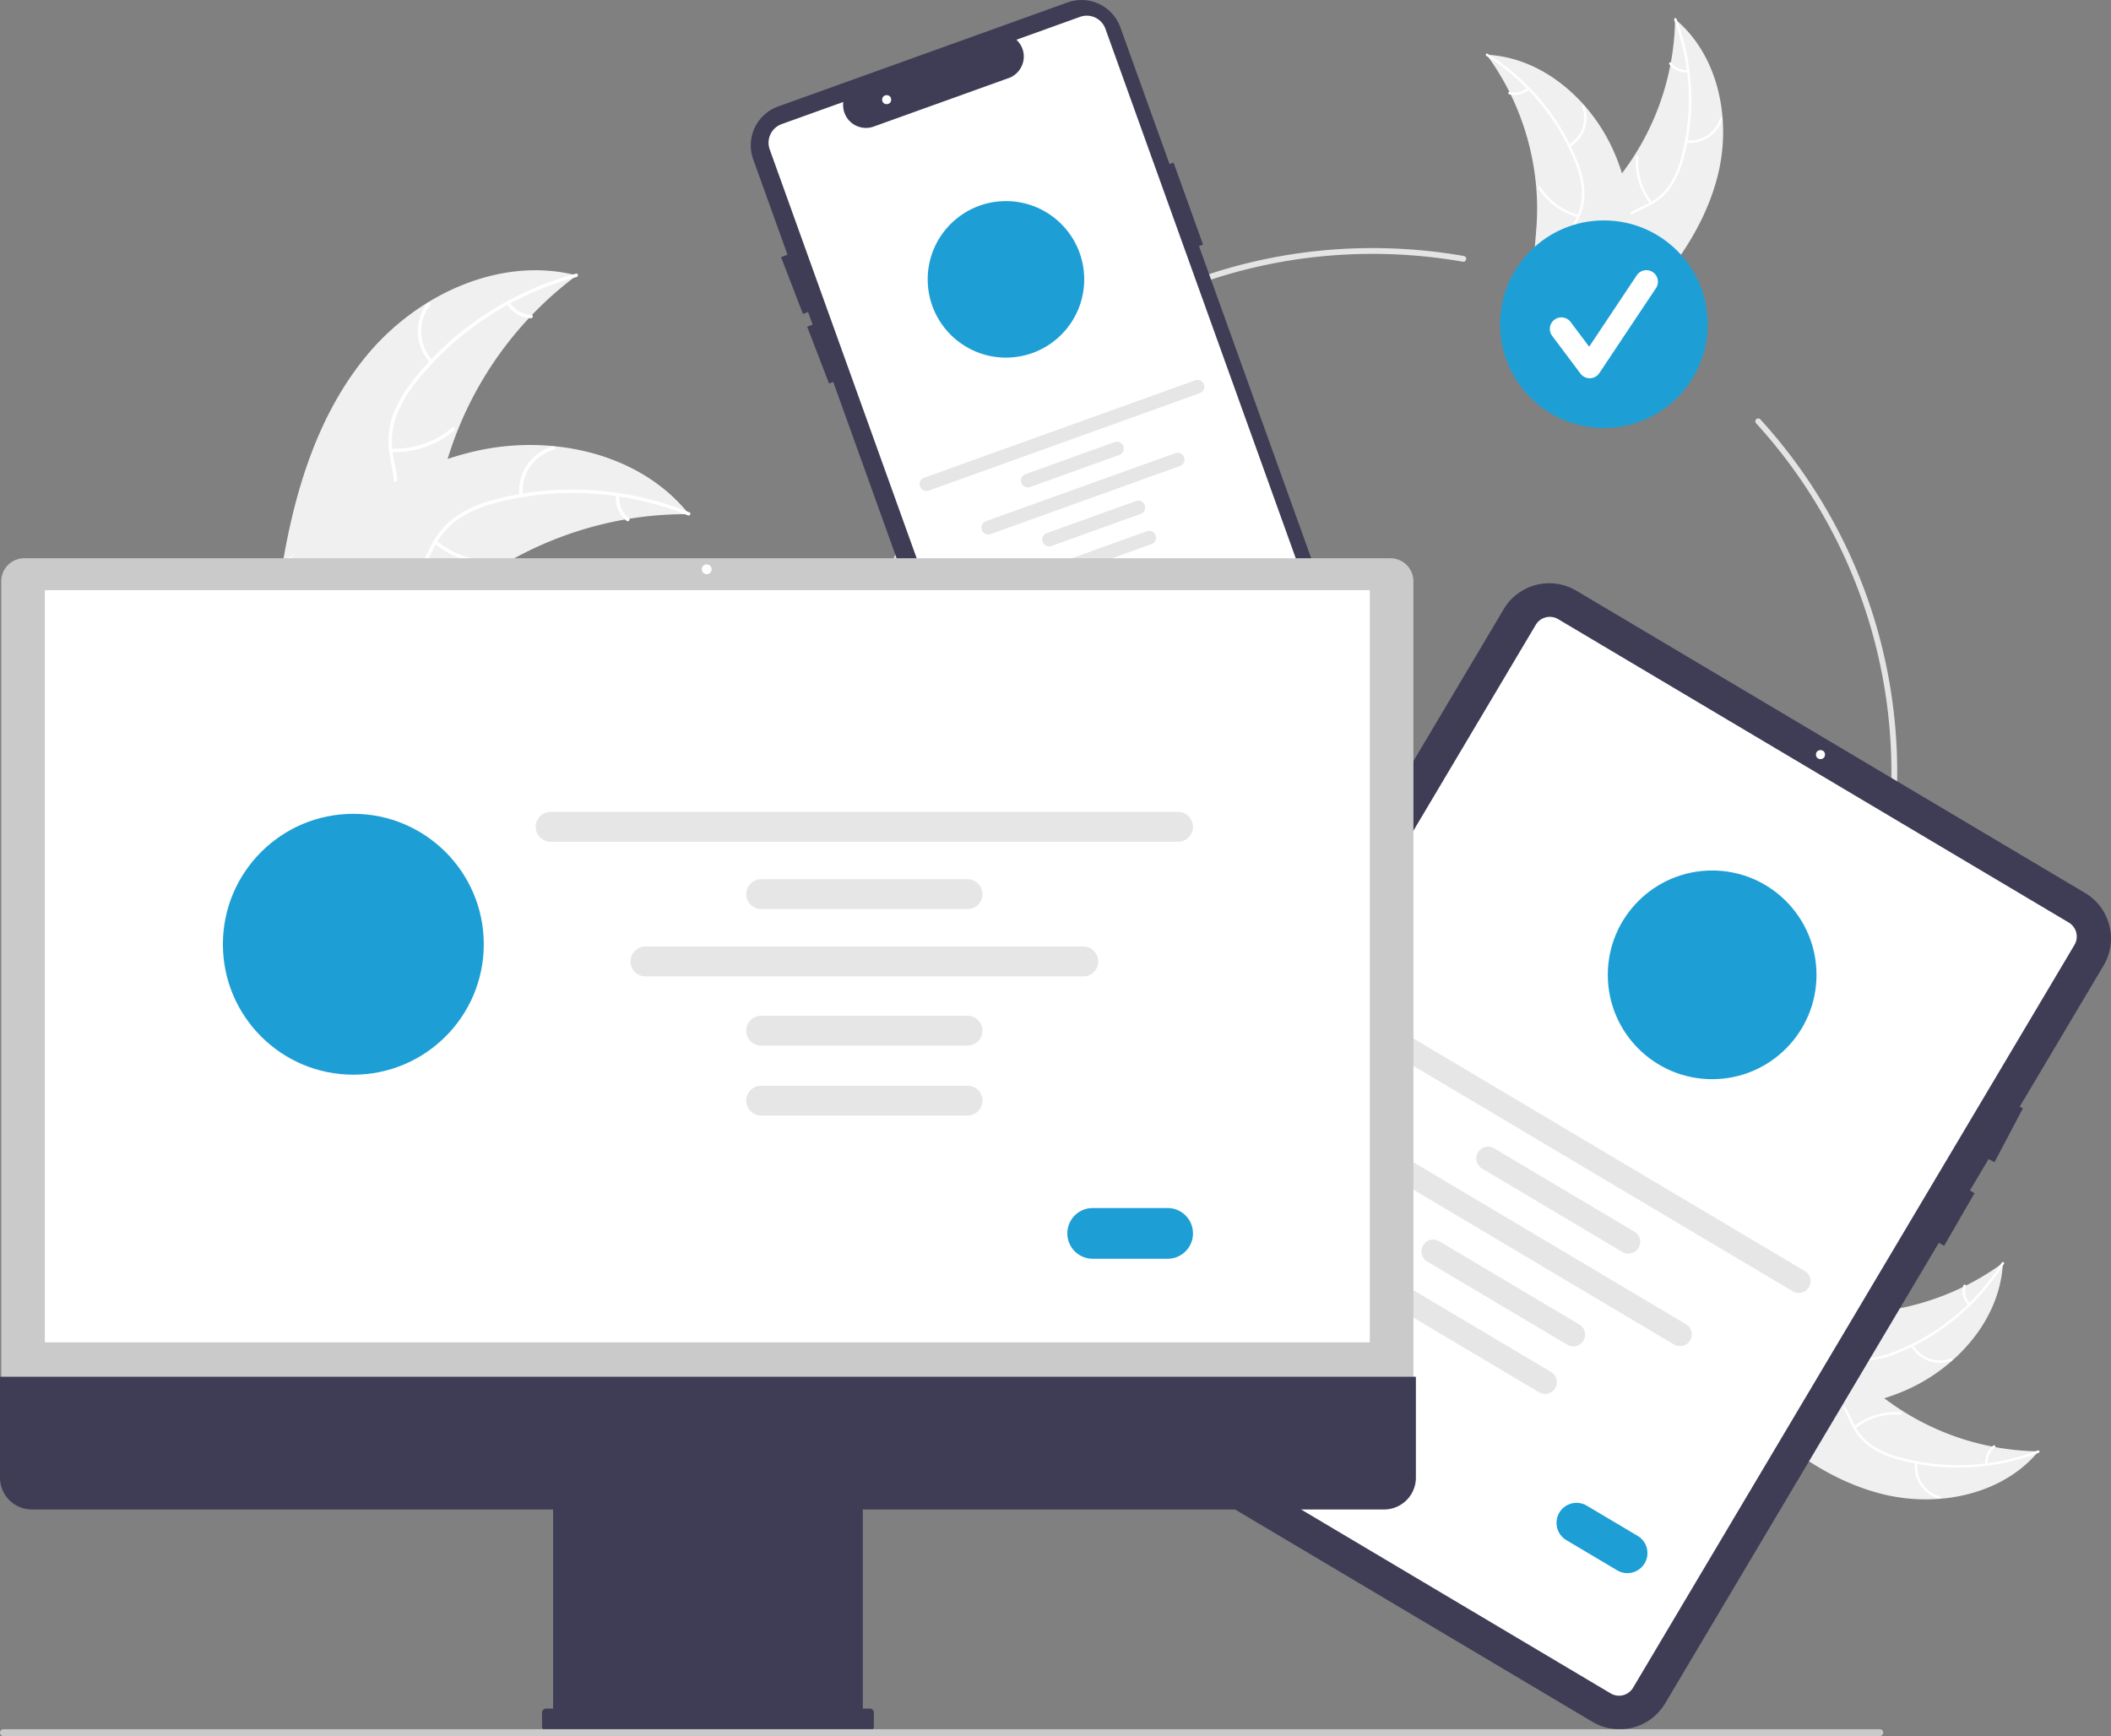 <svg xmlns="http://www.w3.org/2000/svg" data-name="Layer 1" width="728.252" height="598.943"><rect width="100%" height="100%" fill="#808080" stroke="none"/><path d="M592.675 60.197c4.653-18.979.229-41.112-14.804-53.596a90.031 90.031 0 01-22.02 57.757c-5.393 6.171-12.034 12.473-12.296 20.664-.163 5.096 2.325 9.992 5.754 13.766 3.428 3.775 7.753 6.6 12.027 9.382l.628 1.107c13.757-13.877 26.058-30.102 30.711-49.08z" fill="#f0f0f0"/><path d="M577.569 6.878a76.953 76.953 0 012.45 47.283 33.138 33.138 0 01-4.048 9.561 19.006 19.006 0 01-7.557 6.554c-2.824 1.428-5.88 2.562-8.307 4.653a11.638 11.638 0 00-3.915 8.675c-.118 4.086 1.24 7.972 2.7 11.725 1.622 4.167 3.372 8.47 2.997 13.032-.045.553.815.59.86.039.652-7.938-4.739-14.643-5.594-22.342-.399-3.593.282-7.327 2.939-9.947 2.322-2.29 5.472-3.463 8.344-4.884a20.281 20.281 0 007.628-6.133 30.636 30.636 0 004.4-9.37 74.658 74.658 0 002.986-23.143 78.317 78.317 0 00-5.12-26.103c-.198-.517-.96-.113-.763.4z" fill="#fff"/><path d="M581.659 49.208a11.545 11.545 0 0012.52-8.17c.155-.533-.664-.8-.82-.267a10.69 10.69 0 01-11.661 7.577c-.55-.073-.585.788-.04.86zM569.942 69.74a22.253 22.253 0 01-4.72-15.515c.043-.553-.818-.591-.861-.039a23.146 23.146 0 004.945 16.135c.345.435.98-.148.636-.58zm12.268-45.61a6.535 6.535 0 01-5.676-2.5c-.34-.44-.973.145-.636.58a7.323 7.323 0 006.272 2.78.445.445 0 00.45-.41.433.433 0 00-.41-.45z" fill="#fff"/><path d="M512.861 18.887c.204.28.409.56.61.848a86.065 86.065 0 017.223 11.947c.166.32.33.647.486.97a90.732 90.732 0 018.806 32.224 88.112 88.112 0 01.062 13.388c-.44 6.156-1.408 12.796.164 18.568a15.114 15.114 0 00.583 1.778l29.769 11.347c.08-.008.159-.01.24-.018l1.168.508c.032-.229.06-.467.093-.696.02-.132.033-.267.052-.4.01-.09.021-.179.036-.258a.998.998 0 00.008-.083c.015-.08.02-.156.033-.229q.247-1.994.467-3.999c.002-.007.002-.007-.002-.016a129.556 129.556 0 00.007-30.63c-.04-.303-.077-.613-.131-.921a84.08 84.08 0 00-2.977-13.394 74.33 74.33 0 00-2.608-7.054 61.81 61.81 0 00-10.327-16.336c-8.528-9.707-20.066-16.578-32.79-17.484a45.585 45.585 0 00-.972-.06z" fill="#f0f0f0"/><path d="M512.784 19.29a76.953 76.953 0 0130.424 36.278 33.138 33.138 0 012.524 10.071 19.006 19.006 0 01-2.088 9.783c-1.395 2.84-3.151 5.586-3.832 8.716a11.638 11.638 0 002.097 9.284c2.367 3.334 5.79 5.618 9.216 7.736 3.803 2.35 7.791 4.733 10.239 8.601.296.469 1.006-.019.71-.487-4.258-6.73-12.6-8.838-17.918-14.47-2.481-2.629-4.186-6.021-3.642-9.712.475-3.227 2.284-6.059 3.722-8.923a20.281 20.281 0 002.398-9.49 30.636 30.636 0 00-2.128-10.13 74.658 74.658 0 00-11.55-20.276 78.317 78.317 0 00-19.804-17.76c-.469-.293-.833.488-.368.78z" fill="#fff"/><path d="M541.535 50.626a11.545 11.545 0 005.077-14.062c-.196-.518-1.01-.238-.815.281a10.69 10.69 0 01-4.749 13.07c-.482.274.008.983.487.711zm3.006 23.448a22.253 22.253 0 01-13.11-9.545c-.298-.468-1.008.02-.71.487a23.146 23.146 0 0013.662 9.905c.538.139.693-.708.158-.847zM526.875 30.27a6.535 6.535 0 01-6.036 1.422c-.535-.146-.69.702-.158.847a7.323 7.323 0 006.681-1.558.445.445 0 00.112-.598.433.433 0 00-.599-.112z" fill="#fff"/><path d="M473.5 447.587c-99.804 0-181-81.197-181-181s81.196-181 181-181a182.729 182.729 0 0131.477 2.727 1 1 0 11-.345 1.97 180.782 180.782 0 00-31.132-2.697c-98.7 0-179 80.298-179 179s80.3 179 179 179 179-80.3 179-179a178.548 178.548 0 00-46.695-120.57 1 1 0 011.478-1.347A180.544 180.544 0 01654.5 266.587c0 99.803-81.196 181-181 181z" fill="#e4e4e4"/><circle cx="553.307" cy="111.852" r="35.811" fill="#1d9fd6"/><path d="M548.422 130.49a3.982 3.982 0 01-3.186-1.594l-9.77-13.026a3.983 3.983 0 116.373-4.78l6.392 8.522 16.416-24.625a3.984 3.984 0 016.63 4.42l-19.54 29.31a3.985 3.985 0 01-3.204 1.772 6.29 6.29 0 01-.11.001z" fill="#fff"/><path d="M468.843 238.498L413.62 84.867l1.4-.504-10.156-28.256-1.4.504-16.957-47.17A14.255 14.255 0 00368.27.848l-99.832 35.885a14.256 14.256 0 00-8.594 18.237l11.822 32.89-2.213.852L277 108.309l1.771-.682 1.567 4.359-1.885.726L286 132.309l1.444-.556 54.736 152.274a14.23 14.23 0 0018.238 8.594l99.832-35.885a14.273 14.273 0 008.593-18.238z" fill="#3f3d56"/><path d="M355.167 287.557a6.845 6.845 0 01-6.424-4.524L265.538 51.559a6.831 6.831 0 014.118-8.739l21.241-7.635-.032.743a7.874 7.874 0 0010.53 7.742l47.14-16.945a7.974 7.974 0 004.489-5.636 7.808 7.808 0 00-1.861-6.835l-.498-.553 21.941-7.887a6.84 6.84 0 018.74 4.118l79.384 220.846a18.147 18.147 0 01-10.927 23.188l-92.321 33.185a6.842 6.842 0 01-2.315.406z" fill="#fff"/><circle cx="347.033" cy="96.377" r="27" fill="#1d9fd6"/><path d="M413.94 135.642l-93.503 33.61a2.362 2.362 0 11-1.598-4.445l93.502-33.61a2.362 2.362 0 011.598 4.445zm-27.768 21.31l-30.756 11.055a2.362 2.362 0 11-1.597-4.445l30.755-11.055a2.362 2.362 0 011.598 4.445zm7.315 20.351l-30.755 11.055a2.362 2.362 0 11-1.598-4.445l30.755-11.056a2.362 2.362 0 011.598 4.446zm3.747 10.423l-30.756 11.055a2.362 2.362 0 11-1.597-4.445l30.755-11.055a2.362 2.362 0 111.598 4.445zm9.793-26.942l-65.253 23.456a2.362 2.362 0 11-1.598-4.445l65.253-23.456a2.362 2.362 0 111.598 4.445z" fill="#e6e6e6"/><path d="M393.884 213.03l-11.168 4.014a4.016 4.016 0 01-2.717-7.56l11.168-4.013a4.016 4.016 0 012.717 7.558z" fill="#1d9fd6"/><circle cx="305.882" cy="34.38" r="1.553" fill="#fff"/><path d="M127.283 121.724c17.406-20.489 45.647-33.4 71.684-26.706a123.863 123.863 0 00-46.635 71.113c-2.53 10.987-4.201 23.47-13.122 30.366-5.55 4.291-13.014 5.464-19.986 4.685-6.972-.779-13.608-3.323-20.155-5.844l-1.74.193c4.378-26.525 12.549-53.319 29.954-73.807z" fill="#f0f0f0"/><path d="M198.901 95.578a105.87 105.87 0 00-54.686 35.388 45.591 45.591 0 00-7.395 12.222 26.149 26.149 0 00-1.213 13.708c.684 4.3 1.883 8.62 1.51 13.012a16.01 16.01 0 01-6.514 11.359c-4.461 3.426-9.887 5.044-15.249 6.442-5.952 1.552-12.16 3.07-16.944 7.166-.58.497-1.315-.432-.737-.927 8.324-7.127 20.145-6.523 29.417-11.777 4.327-2.451 7.941-6.222 8.72-11.295.68-4.436-.552-8.892-1.283-13.24a27.903 27.903 0 01.687-13.448 42.148 42.148 0 016.899-12.46 102.712 102.712 0 0123.391-21.987 107.747 107.747 0 0133.229-15.336c.735-.197.898.978.168 1.173z" fill="#fff"/><path d="M148.415 125.146a15.884 15.884 0 01-.985-20.545c.467-.602 1.425.096.957.699a14.708 14.708 0 00.955 19.109c.524.554-.407 1.288-.927.737zm-13.443 29.615a30.615 30.615 0 0021.102-7.246c.581-.494 1.318.434.737.928a31.844 31.844 0 01-21.974 7.495c-.763-.034-.624-1.211.135-1.177zm40.956-50.448a8.991 8.991 0 007.362 4.312c.764.024.624 1.201-.134 1.177A10.075 10.075 0 01175 105.05a.612.612 0 01.095-.832.595.595 0 01.832.095z" fill="#fff"/><path d="M237.683 177.396a85.067 85.067 0 00-1.437.002 118.406 118.406 0 00-19.142 1.58c-.49.074-.987.155-1.474.242a124.827 124.827 0 00-43.022 16.163 121.222 121.222 0 00-14.974 10.724c-6.508 5.454-13.13 11.886-20.833 14.787a20.794 20.794 0 01-2.451.784L97.7 197.639c-.057-.096-.118-.184-.175-.281l-1.507-.893c.229-.22.471-.445.7-.665.132-.129.272-.252.405-.38.09-.085.181-.168.259-.25.03-.027.06-.055.085-.075.077-.081.157-.148.229-.22q2.024-1.884 4.082-3.745c.005-.009.005-.009.019-.012 10.477-9.428 21.834-18.064 34.14-24.702.37-.2.746-.408 1.133-.596a115.674 115.674 0 0117.332-7.48 102.264 102.264 0 019.967-2.78 85.037 85.037 0 0126.536-1.658c17.697 1.682 34.66 9.004 45.927 22.457.288.345.568.684.85 1.037z" fill="#f0f0f0"/><path d="M237.295 177.807a105.87 105.87 0 00-64.97-4.669 45.59 45.59 0 00-13.263 5.306 26.149 26.149 0 00-9.222 10.214c-2.042 3.846-3.686 8.017-6.628 11.3a16.01 16.01 0 01-12.04 5.147c-5.624.049-10.931-1.926-16.053-4.038-5.688-2.344-11.558-4.87-17.844-4.479-.762.047-.79-1.137-.03-1.184 10.936-.68 20.011 6.92 30.578 8.308 4.93.647 10.086-.187 13.762-3.769 3.215-3.132 4.913-7.431 6.948-11.344a27.902 27.902 0 018.645-10.323 42.148 42.148 0 0113.01-5.796 102.713 102.713 0 0131.914-3.472 107.747 107.747 0 0135.765 7.761c.705.285.128 1.322-.572 1.038z" fill="#fff"/><path d="M179.183 171.019a15.884 15.884 0 0111.583-16.997c.735-.2 1.08.935.343 1.135a14.708 14.708 0 00-10.742 15.832c.084.758-1.1.783-1.184.03zm-28.564 15.553a30.615 30.615 0 0021.211 6.92c.762-.045.79 1.14.03 1.184a31.844 31.844 0 01-22.057-7.246c-.589-.487.23-1.343.816-.858zm63.074-15.622a8.991 8.991 0 003.283 7.875c.594.48-.226 1.335-.817.859a10.075 10.075 0 01-3.65-8.704.612.612 0 01.577-.607.595.595 0 01.607.577z" fill="#fff"/><path d="M649.65 515.514c18.978 4.653 41.112.229 53.595-14.804a90.031 90.031 0 01-57.757-22.02c-6.17-5.394-12.472-12.035-20.664-12.296-5.096-.163-9.992 2.325-13.766 5.753-3.775 3.429-6.6 7.754-9.382 12.028l-1.107.627c13.877 13.758 30.102 26.059 49.08 30.712z" fill="#f0f0f0"/><path d="M702.968 500.408a76.953 76.953 0 01-47.283 2.45 33.138 33.138 0 01-9.56-4.048 19.006 19.006 0 01-6.555-7.557c-1.428-2.825-2.562-5.88-4.653-8.308a11.638 11.638 0 00-8.675-3.915c-4.086-.117-7.971 1.241-11.724 2.701-4.168 1.621-8.47 3.371-13.033 2.997-.553-.046-.59.815-.039.86 7.938.652 14.643-4.74 22.342-5.594 3.593-.4 7.328.282 9.947 2.938 2.29 2.323 3.463 5.472 4.884 8.345a20.281 20.281 0 006.133 7.628 30.636 30.636 0 009.37 4.4 74.657 74.657 0 0023.143 2.986 78.317 78.317 0 0026.103-5.12c.517-.198.113-.96-.4-.763z" fill="#fff"/><path d="M660.638 504.498a11.545 11.545 0 008.17 12.52c.533.155.8-.664.267-.82a10.69 10.69 0 01-7.577-11.661c.073-.55-.788-.586-.86-.04zm-20.532-11.718a22.253 22.253 0 0115.515-4.72c.553.043.591-.817.039-.86a23.146 23.146 0 00-16.135 4.945c-.435.345.149.98.581.636zm45.611 12.268a6.535 6.535 0 012.5-5.675c.438-.34-.146-.974-.582-.636a7.323 7.323 0 00-2.779 6.272.445.445 0 00.41.45.433.433 0 00.45-.411z" fill="#fff"/><path d="M690.959 435.7c-.28.204-.56.408-.847.61a86.065 86.065 0 01-11.948 7.223c-.32.166-.647.33-.97.486a90.732 90.732 0 01-32.224 8.805 88.112 88.112 0 01-13.388.063c-6.156-.441-12.796-1.409-18.568.164a15.114 15.114 0 00-1.778.582l-11.347 29.77c.008.08.01.159.018.24l-.508 1.167c.229.033.467.062.696.094.132.02.267.032.4.052.09.01.179.021.259.036.03.004.059.007.082.008.08.015.156.02.229.033q1.994.247 3.999.466c.007.003.007.003.016-.001a129.556 129.556 0 0030.63.007c.303-.04.613-.077.921-.131a84.08 84.08 0 0013.394-2.977 74.33 74.33 0 007.054-2.609 61.81 61.81 0 0016.336-10.326c9.707-8.528 16.578-20.066 17.484-32.79.023-.325.044-.644.06-.972z" fill="#f0f0f0"/><path d="M690.556 435.623a76.953 76.953 0 01-36.278 30.423 33.138 33.138 0 01-10.07 2.525 19.006 19.006 0 01-9.783-2.088c-2.842-1.395-5.586-3.152-8.717-3.832a11.638 11.638 0 00-9.284 2.097c-3.334 2.367-5.618 5.79-7.735 9.216-2.352 3.803-4.733 7.79-8.602 10.239-.469.296.019 1.006.487.71 6.73-4.259 8.838-12.6 14.47-17.918 2.629-2.482 6.021-4.186 9.712-3.642 3.227.475 6.059 2.284 8.924 3.721a20.281 20.281 0 009.489 2.398 30.636 30.636 0 0010.131-2.128 74.658 74.658 0 0020.275-11.549 78.317 78.317 0 0017.76-19.805c.293-.468-.488-.833-.78-.367z" fill="#fff"/><path d="M659.22 464.374a11.545 11.545 0 0014.062 5.076c.518-.195.238-1.01-.28-.814a10.69 10.69 0 01-13.072-4.75c-.273-.481-.981.008-.71.488zm-23.448 3.006a22.253 22.253 0 019.545-13.11c.468-.298-.02-1.008-.486-.71a23.146 23.146 0 00-9.906 13.662c-.139.538.709.693.847.158zm43.803-17.666a6.535 6.535 0 01-1.42-6.036c.145-.536-.702-.69-.847-.158a7.323 7.323 0 001.557 6.68.445.445 0 00.598.113.433.433 0 00.112-.599z" fill="#fff"/><path d="M725.697 333.101l-28.94 48.7 1.1.58-9.8 18.58-2.04-1.08-6.44 10.83 1.6.92-10.5 18.18-1.82-1.05-94.43 158.92a18.274 18.274 0 01-25.02 6.37l-175.55-104.31a18.272 18.272 0 01-6.37-25.02l151.27-254.58a18.274 18.274 0 0125.02-6.37l175.55 104.31a18.28 18.28 0 016.37 25.02z" fill="#3f3d56"/><path d="M555.663 584.224L379.495 479.548a5.634 5.634 0 01-1.964-7.713l152.274-256.273a5.634 5.634 0 017.713-1.964l176.168 104.677a5.634 5.634 0 011.963 7.712L563.376 582.261a5.634 5.634 0 01-7.713 1.963z" fill="#fff"/><circle cx="628.028" cy="260.333" r="1.553" fill="#fff"/><path d="M618.417 445.465L471.36 358.086a4.066 4.066 0 114.154-6.99l147.057 87.378a4.066 4.066 0 11-4.154 6.99zm-58.719-13.54l-48.37-28.741a4.066 4.066 0 114.153-6.991l48.371 28.741a4.066 4.066 0 01-4.154 6.991zm-19.018 32.007l-48.37-28.741a4.066 4.066 0 014.153-6.991l48.371 28.741a4.066 4.066 0 11-4.154 6.991zm-9.74 16.394l-48.372-28.741a4.066 4.066 0 114.154-6.991l48.371 28.74a4.066 4.066 0 11-4.154 6.992zm46.51-16.503l-102.626-60.98a4.066 4.066 0 014.154-6.99l102.627 60.98a4.066 4.066 0 11-4.154 6.99z" fill="#e6e6e6"/><path d="M557.89 541.755l-17.563-10.436a6.914 6.914 0 017.063-11.888l17.564 10.436a6.914 6.914 0 01-7.064 11.888z" fill="#1d9fd6"/><circle cx="590.659" cy="336.314" r="36" fill="#1d9fd6"/><path d="M.424 482.606h487.18V200.557a7.98 7.98 0 00-7.97-7.97H8.395a7.98 7.98 0 00-7.971 7.97z" fill="#cacaca"/><path fill="#fff" d="M15.476 203.611h457.077v259.491H15.476z"/><path d="M0 474.973v34.805a10.987 10.987 0 0010.987 10.988h179.815v68.689h-2.389a1.427 1.427 0 00-1.427 1.427v4.777a1.427 1.427 0 001.427 1.428H300.04a1.427 1.427 0 001.427-1.428v-4.777a1.427 1.427 0 00-1.427-1.427h-2.389v-68.69h179.815a10.987 10.987 0 0010.987-10.987v-34.805z" fill="#3f3d56"/><path d="M406.413 290.394H189.96a5.145 5.145 0 110-10.29h216.454a5.145 5.145 0 110 10.29zm-72.628 23.226h-71.198a5.145 5.145 0 110-10.29h71.198a5.145 5.145 0 110 10.29zm0 47.111h-71.198a5.145 5.145 0 010-10.29h71.198a5.145 5.145 0 010 10.29zm0 24.13h-71.198a5.145 5.145 0 110-10.29h71.198a5.145 5.145 0 110 10.29zm39.93-48.016H222.657a5.145 5.145 0 110-10.29h151.058a5.145 5.145 0 110 10.29z" fill="#e6e6e6"/><path d="M402.81 434.266h-25.852a8.749 8.749 0 010-17.498h25.852a8.749 8.749 0 010 17.498z" fill="#1d9fd6"/><circle cx="121.895" cy="325.766" r="45" fill="#1d9fd6"/><path d="M648.485 598.943H1.19a1.19 1.19 0 010-2.382h647.294a1.19 1.19 0 010 2.382z" fill="#cacaca"/><circle cx="243.802" cy="196.403" r="1.696" fill="#fff"/></svg>